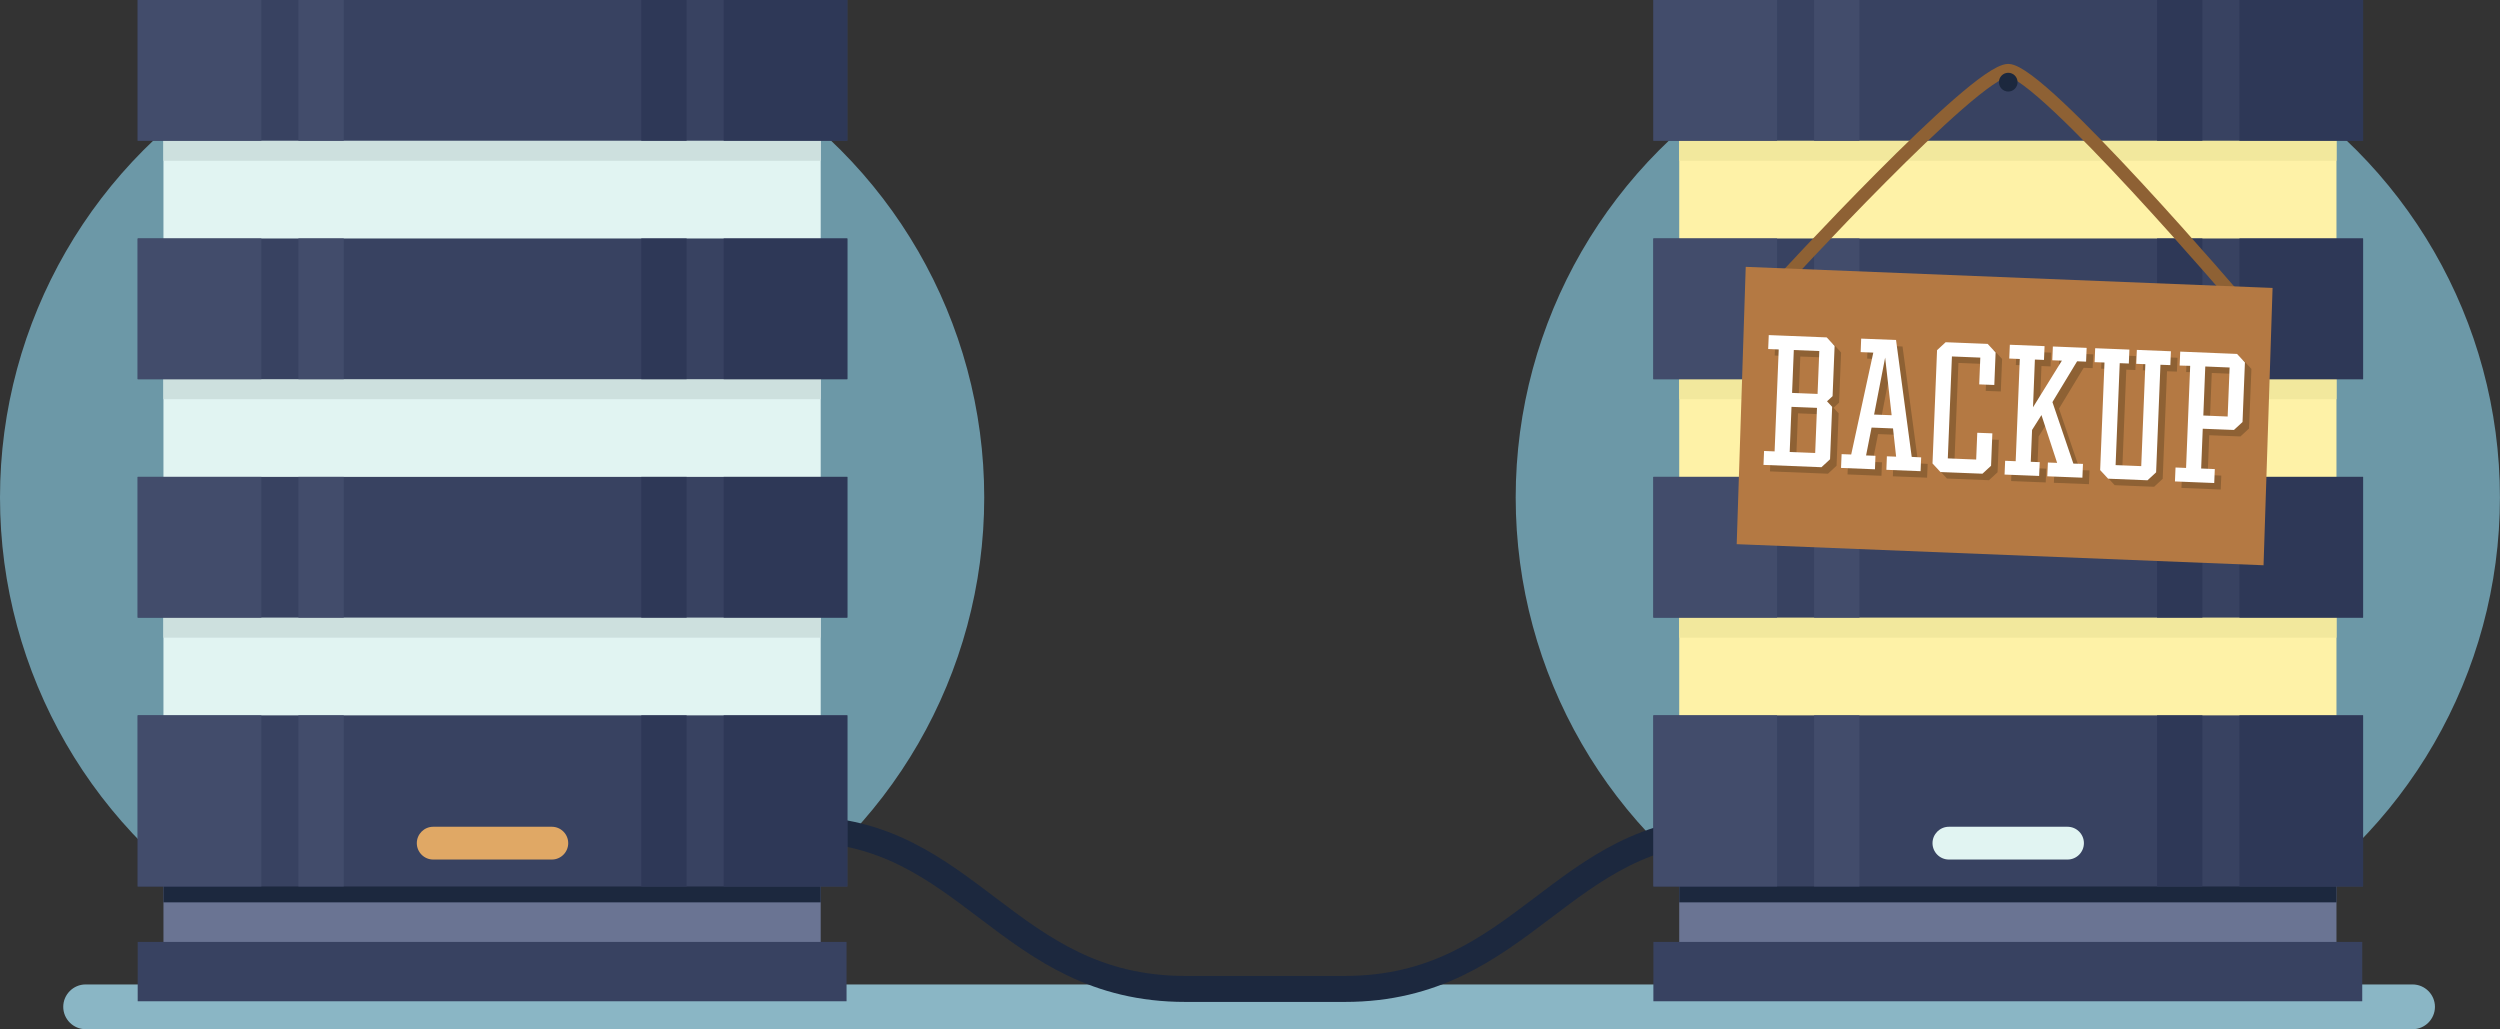 <?xml version="1.0" encoding="utf-8"?>
<!-- Generator: Adobe Illustrator 22.0.1, SVG Export Plug-In . SVG Version: 6.00 Build 0)  -->
<svg version="1.1" id="Layer_1" xmlns="http://www.w3.org/2000/svg" xmlns:xlink="http://www.w3.org/1999/xlink" x="0px" y="0px"
	 viewBox="0 0 3462.6 1425.5" style="enable-background:new 0 0 3462.6 1425.5;" xml:space="preserve">
<rect x="0" y="0" width="3462.6" height="1425.5" fill="#333333" stroke="none"/>
<style type="text/css">
	.st0{fill:#8AB6C5;}
	.st1{fill:#6C98A7;}
	.st2{fill:none;stroke:#1C283E;stroke-width:36;stroke-miterlimit:10;}
	.st3{fill:#E1F4F2;}
	.st4{fill:#CDE0DE;}
	.st5{fill:#384261;}
	.st6{fill:#2E3857;}
	.st7{fill:#424C6B;}
	.st8{fill:#6A7493;}
	.st9{fill:#1C283E;}
	.st10{fill:#E0A865;}
	.st11{fill:#FEF2A7;}
	.st12{fill:#F2E89D;}
	.st13{fill:none;stroke:#8E6134;stroke-width:18;stroke-miterlimit:10;}
	.st14{fill:#B47943;}
	.st15{fill:#8E6134;}
	.st16{fill:#FFFFFF;}
</style>
<path class="st0" d="M3341.6,1425.5H118.6c-17,0-31-13.9-31-31l0,0c0-17,13.9-31,31-31h3222.9c17,0,31,13.9,31,31l0,0
	C3372.5,1411.5,3358.6,1425.5,3341.6,1425.5z"/>
<circle class="st1" cx="2780.9" cy="689" r="681.6"/>
<circle class="st1" cx="681.6" cy="689" r="681.6"/>
<path class="st2" d="M2395,1148.6c-232.4,0-284.9,221.1-532.2,221.1h-221.2c-247.4,0-299.9-221.1-532.2-221.1"/>
<rect x="226.4" y="179.7" class="st3" width="910.3" height="248.7"/>
<rect x="226.4" y="179.7" class="st4" width="910.3" height="43"/>
<g>
	<rect x="190.7" y="0" class="st5" width="982.9" height="194.9"/>
	<rect x="1002.3" y="0" class="st6" width="171.3" height="194.9"/>
	<rect x="888.2" y="0" class="st6" width="62.8" height="194.9"/>
	<g>
		<rect x="190.7" y="0" class="st7" width="171.3" height="194.9"/>
		<rect x="413.3" y="0" class="st7" width="62.8" height="194.9"/>
	</g>
</g>
<rect x="226.4" y="509.9" class="st3" width="910.3" height="218.7"/>
<rect x="226.4" y="509.9" class="st4" width="910.3" height="43"/>
<g>
	<rect x="190.7" y="330.3" class="st5" width="982.9" height="194.9"/>
	<rect x="1002.3" y="330.3" class="st6" width="171.3" height="194.9"/>
	<rect x="888.2" y="330.3" class="st6" width="62.8" height="194.9"/>
	<g>
		<rect x="190.7" y="330.3" class="st7" width="171.3" height="194.9"/>
		<rect x="413.3" y="330.3" class="st7" width="62.8" height="194.9"/>
	</g>
</g>
<rect x="226.4" y="1203.1" class="st8" width="910.3" height="138"/>
<rect x="226.4" y="1099.8" class="st9" width="910.3" height="150"/>
<rect x="226.4" y="840.2" class="st3" width="910.3" height="248.7"/>
<rect x="226.4" y="840.2" class="st4" width="910.3" height="43"/>
<rect x="190.7" y="990.8" class="st5" width="982.9" height="237"/>
<rect x="1002.3" y="990.8" class="st6" width="171.3" height="237"/>
<rect x="888.2" y="990.8" class="st6" width="62.8" height="237"/>
<g>
	<rect x="190.7" y="990.8" class="st7" width="171.3" height="237"/>
	<rect x="413.3" y="990.8" class="st7" width="62.8" height="237"/>
</g>
<g>
	<rect x="190.7" y="660.5" class="st5" width="982.9" height="194.9"/>
	<rect x="1002.3" y="660.5" class="st6" width="171.3" height="194.9"/>
	<rect x="888.2" y="660.5" class="st6" width="62.8" height="194.9"/>
	<g>
		<rect x="190.7" y="660.5" class="st7" width="171.3" height="194.9"/>
		<rect x="413.3" y="660.5" class="st7" width="62.8" height="194.9"/>
	</g>
</g>
<rect x="190.7" y="1304.6" class="st5" width="981.8" height="82.2"/>
<path class="st10" d="M764.3,1190.5H600c-12.5,0-22.7-10.2-22.7-22.7l0,0c0-12.5,10.2-22.7,22.7-22.7h164.3
	c12.5,0,22.7,10.2,22.7,22.7l0,0C787,1180.3,776.8,1190.5,764.3,1190.5z"/>
<rect x="2325.8" y="179.7" class="st11" width="910.3" height="248.7"/>
<rect x="2325.8" y="179.7" class="st12" width="910.3" height="43"/>
<rect x="2290" y="0" class="st5" width="982.9" height="194.9"/>
<rect x="3101.7" y="0" class="st6" width="171.3" height="194.9"/>
<rect x="2987.6" y="0" class="st6" width="62.8" height="194.9"/>
<g>
	<rect x="2290" y="0" class="st7" width="171.3" height="194.9"/>
	<rect x="2512.6" y="0" class="st7" width="62.8" height="194.9"/>
</g>
<rect x="2325.8" y="509.9" class="st11" width="910.3" height="218.7"/>
<rect x="2325.8" y="509.9" class="st12" width="910.3" height="43"/>
<rect x="2290" y="330.3" class="st5" width="982.9" height="194.9"/>
<rect x="3101.7" y="330.3" class="st6" width="171.3" height="194.9"/>
<rect x="2987.6" y="330.3" class="st6" width="62.8" height="194.9"/>
<g>
	<rect x="2290" y="330.3" class="st7" width="171.3" height="194.9"/>
	<rect x="2512.6" y="330.3" class="st7" width="62.8" height="194.9"/>
</g>
<rect x="2325.8" y="1203.1" class="st8" width="910.3" height="138"/>
<rect x="2325.8" y="1099.8" class="st9" width="910.3" height="150"/>
<rect x="2325.8" y="840.2" class="st11" width="910.3" height="248.7"/>
<rect x="2325.8" y="840.2" class="st12" width="910.3" height="43"/>
<rect x="2290" y="990.8" class="st5" width="982.9" height="237"/>
<rect x="3101.7" y="990.8" class="st6" width="171.3" height="237"/>
<rect x="2987.6" y="990.8" class="st6" width="62.8" height="237"/>
<rect x="2290" y="990.8" class="st7" width="171.3" height="237"/>
<rect x="2512.6" y="990.8" class="st7" width="62.8" height="237"/>
<rect x="2290" y="660.5" class="st5" width="982.9" height="194.9"/>
<rect x="3101.7" y="660.5" class="st6" width="171.3" height="194.9"/>
<rect x="2987.6" y="660.5" class="st6" width="62.8" height="194.9"/>
<g>
	<rect x="2290" y="660.5" class="st7" width="171.3" height="194.9"/>
	<rect x="2512.6" y="660.5" class="st7" width="62.8" height="194.9"/>
</g>
<rect x="2290" y="1304.6" class="st5" width="981.8" height="82.2"/>
<path class="st3" d="M2863.6,1190.5h-164.3c-12.5,0-22.7-10.2-22.7-22.7l0,0c0-12.5,10.2-22.7,22.7-22.7h164.3
	c12.5,0,22.7,10.2,22.7,22.7l0,0C2886.3,1180.3,2876.1,1190.5,2863.6,1190.5z"/>
<path class="st13" d="M3103.1,420.6c0,0-275-322.1-321.6-323.1c-46.6,1-317.6,296.5-317.6,296.5"/>
<polygon class="st14" points="3135.1,782.9 2405.4,753.7 2417.9,369.6 3147.6,398.8 "/>
<g>
	<g>
		<path class="st15" d="M2550,488.2l-2.8,69.5l-7.7,7.1l7.1,7.7l-2.9,72.6l-11.9,11l-80.3-3.2l0.8-19.3l14.6,0.6l5.7-141.2
			l-14.6-0.6l0.8-19.3l80.3,3.2L2550,488.2z M2491.1,553.2l35.3,1.4l2.4-59.4l-35.3-1.4L2491.1,553.2z M2525.6,573.9l-35.3-1.4
			l-2.5,62.5l35.3,1.4L2525.6,573.9z"/>
		<path class="st15" d="M2669.9,642.5l-0.8,19.1l-47.4-1.9l0.7-18.7l12.8,0.5l-4.3-39.1l-29.7-1.2l-7.6,38.6l13,0.5l-0.7,18.7
			l-47-1.9l0.8-19.1l13.3,0.5l30.6-141.1l-17.5-0.7l0.7-18.7l48.3,1.9l21.7,161.9L2669.9,642.5z M2629,584.2l-9-79.8l-15.3,78.9
			L2629,584.2z"/>
		<path class="st15" d="M2766.7,654.1l-11.9,11l-58.2-2.3l-11-11.9l6.3-156.9l11.9-11l58.2,2.3l11,11.9l-1.8,45l-20.9-0.8l1.5-37.1
			l-39.3-1.6l-5.7,141.2l39.3,1.6l1.5-37.1l20.9,0.8L2766.7,654.1z"/>
		<path class="st15" d="M2894.1,651.5l-0.8,19.1l-48.6-1.9l0.8-19.1l12.8,0.5l-21.7-66.2l-13,20.6l-1.8,44.1l12.4,0.5l-0.8,19.1
			l-47.9-1.9l0.8-19.1l14.6,0.6l5.7-141.6l-14.6-0.6l0.8-19.1l48.1,1.9l-0.8,19.1l-12.6-0.5l-2.6,66.1l40-64.6l-13.3-0.5l0.8-19.1
			l46.8,1.9l-0.8,19.1l-12.4-0.5l-34.2,56.5l29,85.2L2894.1,651.5z"/>
		<path class="st15" d="M3015.1,514.7l-13.7-0.5l-6,149l-11.9,11l-54.6-2.2l-11-11.9l6-149l-13.7-0.5l0.8-19.3l47.4,1.9l-0.8,19.3
			l-12.6-0.5l-5.7,141.2l35.5,1.4l5.7-141.2l-12.6-0.5l0.8-19.3l47.2,1.9L3015.1,514.7z"/>
		<path class="st15" d="M3118.3,511l-3.3,82.5l-11.9,11l-43.2-1.7l-2.2,55.1l18.9,0.8l-0.8,19.3l-54.4-2.2l0.8-19.3l14.6,0.6
			l5.7-141.4l-14.6-0.4l0.8-19.3l78.7,3.2L3118.3,511z M3097.1,518l-33.7-1.4l-2.7,67.9l33.7,1.4L3097.1,518z"/>
	</g>
	<g>
		<path class="st16" d="M2541,479.2l-2.8,69.5l-7.7,7.1l7.1,7.7l-2.9,72.6l-11.9,11l-80.3-3.2l0.8-19.3l14.6,0.6l5.7-141.2
			l-14.6-0.6l0.8-19.3l80.3,3.2L2541,479.2z M2482.1,544.2l35.3,1.4l2.4-59.4l-35.3-1.4L2482.1,544.2z M2516.6,564.9l-35.3-1.4
			l-2.5,62.5l35.3,1.4L2516.6,564.9z"/>
		<path class="st16" d="M2660.9,633.5l-0.8,19.1l-47.4-1.9l0.7-18.7l12.8,0.5l-4.3-39.1l-29.7-1.2l-7.6,38.6l13,0.5l-0.7,18.7
			l-47-1.9l0.8-19.1l13.3,0.5l30.6-141.1l-17.5-0.7l0.7-18.7l48.3,1.9l21.7,161.9L2660.9,633.5z M2620,575.1l-9-79.8l-15.3,78.9
			L2620,575.1z"/>
		<path class="st16" d="M2757.7,645.1l-11.9,11l-58.2-2.3l-11-11.9l6.3-156.9l11.9-11l58.2,2.3l11,11.9l-1.8,45l-20.9-0.8l1.5-37.1
			l-39.3-1.6l-5.7,141.2l39.3,1.6l1.5-37.1l20.9,0.8L2757.7,645.1z"/>
		<path class="st16" d="M2885,642.5l-0.8,19.1l-48.6-1.9l0.8-19.1l12.8,0.5l-21.7-66.2l-13,20.6l-1.8,44.1l12.4,0.5l-0.8,19.1
			l-47.9-1.9l0.8-19.1l14.6,0.6l5.7-141.6l-14.6-0.6l0.8-19.1l48.1,1.9l-0.8,19.1l-12.6-0.5l-2.6,66.1l40-64.6l-13.3-0.5l0.8-19.1
			l46.8,1.9l-0.8,19.1l-12.4-0.5l-34.2,56.5l29,85.2L2885,642.5z"/>
		<path class="st16" d="M3006,505.7l-13.7-0.5l-6,149l-11.9,11l-54.6-2.2l-11-11.9l6-149l-13.7-0.5l0.8-19.3l47.4,1.9l-0.8,19.3
			l-12.6-0.5l-5.7,141.2l35.5,1.4l5.7-141.2l-12.6-0.5l0.8-19.3l47.2,1.9L3006,505.7z"/>
		<path class="st16" d="M3109.3,502l-3.3,82.5l-11.9,11l-43.2-1.7l-2.2,55.1l18.9,0.8l-0.8,19.3l-54.4-2.2l0.8-19.3l14.6,0.6
			l5.7-141.4l-14.6-0.4l0.8-19.3l78.7,3.2L3109.3,502z M3088.1,509l-33.7-1.4l-2.7,67.9l33.7,1.4L3088.1,509z"/>
	</g>
</g>
<ellipse class="st9" cx="2781.5" cy="113.8" rx="12.9" ry="13"/>
</svg>
